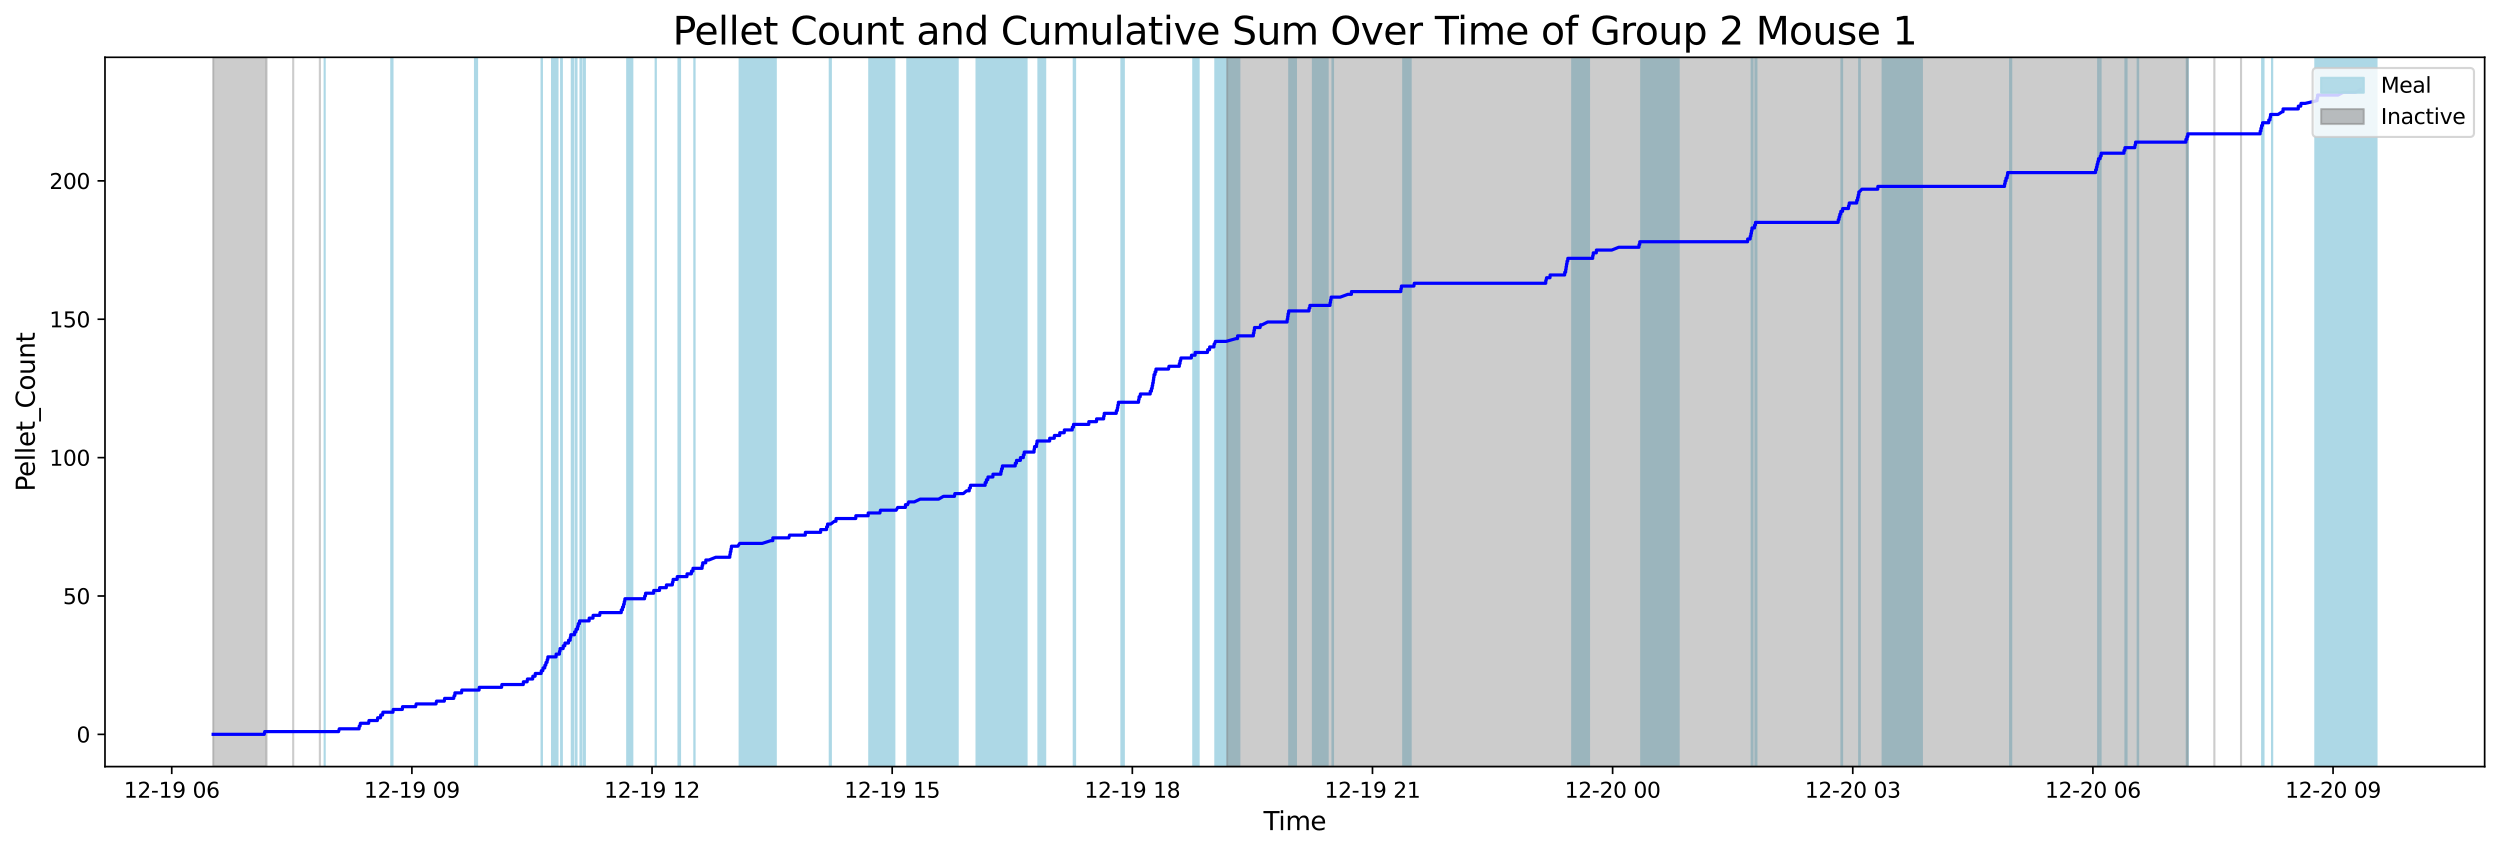 <?xml version="1.0" encoding="utf-8" standalone="no"?>
<!DOCTYPE svg PUBLIC "-//W3C//DTD SVG 1.1//EN"
  "http://www.w3.org/Graphics/SVG/1.1/DTD/svg11.dtd">
<svg xmlns:xlink="http://www.w3.org/1999/xlink" width="1172.435pt" height="399.009pt" viewBox="0 0 1172.435 399.009" xmlns="http://www.w3.org/2000/svg" version="1.1">
 <defs>
  <style type="text/css">*{stroke-linejoin: round; stroke-linecap: butt}</style>
 </defs>
 <g id="figure_1">
  <g id="patch_1">
   <path d="M 0 399.009 
L 1172.435 399.009 
L 1172.435 0 
L 0 0 
z
" style="fill: #ffffff"/>
  </g>
  <g id="axes_1">
   <g id="patch_2">
    <path d="M 49.235 359.517 
L 1165.235 359.517 
L 1165.235 26.877 
L 49.235 26.877 
z
" style="fill: #ffffff"/>
   </g>
   <g id="patch_3">
    <path d="M 152.269 359.517 
L 152.269 26.877 
L 152.269 26.877 
z
" clip-path="url(#p59fbd2942f)" style="fill: #add8e6; stroke: #add8e6; stroke-linejoin: miter"/>
   </g>
   <g id="patch_4">
    <path d="M 183.509 359.517 
L 183.509 26.877 
L 184.055 26.877 
L 184.055 359.517 
z
" clip-path="url(#p59fbd2942f)" style="fill: #add8e6; stroke: #add8e6; stroke-linejoin: miter"/>
   </g>
   <g id="patch_5">
    <path d="M 223.719 359.517 
L 223.719 26.877 
L 222.77 26.877 
L 222.77 359.517 
z
" clip-path="url(#p59fbd2942f)" style="fill: #add8e6; stroke: #add8e6; stroke-linejoin: miter"/>
   </g>
   <g id="patch_6">
    <path d="M 253.983 359.517 
L 253.983 26.877 
L 254.135 26.877 
L 254.135 359.517 
z
" clip-path="url(#p59fbd2942f)" style="fill: #add8e6; stroke: #add8e6; stroke-linejoin: miter"/>
   </g>
   <g id="patch_7">
    <path d="M 260.503 359.517 
L 260.503 26.877 
L 259.059 26.877 
L 259.059 359.517 
z
" clip-path="url(#p59fbd2942f)" style="fill: #add8e6; stroke: #add8e6; stroke-linejoin: miter"/>
   </g>
   <g id="patch_8">
    <path d="M 261.437 359.517 
L 261.437 26.877 
L 258.897 26.877 
L 258.897 359.517 
z
" clip-path="url(#p59fbd2942f)" style="fill: #add8e6; stroke: #add8e6; stroke-linejoin: miter"/>
   </g>
   <g id="patch_9">
    <path d="M 263.158 359.517 
L 263.158 26.877 
L 263.485 26.877 
L 263.485 359.517 
z
" clip-path="url(#p59fbd2942f)" style="fill: #add8e6; stroke: #add8e6; stroke-linejoin: miter"/>
   </g>
   <g id="patch_10">
    <path d="M 268.159 359.517 
L 268.159 26.877 
L 268.774 26.877 
L 268.774 359.517 
z
" clip-path="url(#p59fbd2942f)" style="fill: #add8e6; stroke: #add8e6; stroke-linejoin: miter"/>
   </g>
   <g id="patch_11">
    <path d="M 269.982 359.517 
L 269.982 26.877 
L 270.351 26.877 
L 270.351 359.517 
z
" clip-path="url(#p59fbd2942f)" style="fill: #add8e6; stroke: #add8e6; stroke-linejoin: miter"/>
   </g>
   <g id="patch_12">
    <path d="M 272.712 359.517 
L 272.712 26.877 
L 272.242 26.877 
L 272.242 359.517 
z
" clip-path="url(#p59fbd2942f)" style="fill: #add8e6; stroke: #add8e6; stroke-linejoin: miter"/>
   </g>
   <g id="patch_13">
    <path d="M 273.846 359.517 
L 273.846 26.877 
L 274.284 26.877 
L 274.284 359.517 
z
" clip-path="url(#p59fbd2942f)" style="fill: #add8e6; stroke: #add8e6; stroke-linejoin: miter"/>
   </g>
   <g id="patch_14">
    <path d="M 296.527 359.517 
L 296.527 26.877 
L 294.152 26.877 
L 294.152 359.517 
z
" clip-path="url(#p59fbd2942f)" style="fill: #add8e6; stroke: #add8e6; stroke-linejoin: miter"/>
   </g>
   <g id="patch_15">
    <path d="M 307.495 359.517 
L 307.495 26.877 
L 307.56 26.877 
L 307.56 359.517 
z
" clip-path="url(#p59fbd2942f)" style="fill: #add8e6; stroke: #add8e6; stroke-linejoin: miter"/>
   </g>
   <g id="patch_16">
    <path d="M 318.905 359.517 
L 318.905 26.877 
L 318.203 26.877 
L 318.203 359.517 
z
" clip-path="url(#p59fbd2942f)" style="fill: #add8e6; stroke: #add8e6; stroke-linejoin: miter"/>
   </g>
   <g id="patch_17">
    <path d="M 325.627 359.517 
L 325.627 26.877 
L 325.723 26.877 
L 325.723 359.517 
z
" clip-path="url(#p59fbd2942f)" style="fill: #add8e6; stroke: #add8e6; stroke-linejoin: miter"/>
   </g>
   <g id="patch_18">
    <path d="M 363.81 359.517 
L 363.81 26.877 
L 346.884 26.877 
L 346.884 359.517 
z
" clip-path="url(#p59fbd2942f)" style="fill: #add8e6; stroke: #add8e6; stroke-linejoin: miter"/>
   </g>
   <g id="patch_19">
    <path d="M 389.64 359.517 
L 389.64 26.877 
L 389.144 26.877 
L 389.144 359.517 
z
" clip-path="url(#p59fbd2942f)" style="fill: #add8e6; stroke: #add8e6; stroke-linejoin: miter"/>
   </g>
   <g id="patch_20">
    <path d="M 419.412 359.517 
L 419.412 26.877 
L 407.664 26.877 
L 407.664 359.517 
z
" clip-path="url(#p59fbd2942f)" style="fill: #add8e6; stroke: #add8e6; stroke-linejoin: miter"/>
   </g>
   <g id="patch_21">
    <path d="M 449.121 359.517 
L 449.121 26.877 
L 425.512 26.877 
L 425.512 359.517 
z
" clip-path="url(#p59fbd2942f)" style="fill: #add8e6; stroke: #add8e6; stroke-linejoin: miter"/>
   </g>
   <g id="patch_22">
    <path d="M 470.561 359.517 
L 470.561 26.877 
L 457.977 26.877 
L 457.977 359.517 
z
" clip-path="url(#p59fbd2942f)" style="fill: #add8e6; stroke: #add8e6; stroke-linejoin: miter"/>
   </g>
   <g id="patch_23">
    <path d="M 481.417 359.517 
L 481.417 26.877 
L 458.953 26.877 
L 458.953 359.517 
z
" clip-path="url(#p59fbd2942f)" style="fill: #add8e6; stroke: #add8e6; stroke-linejoin: miter"/>
   </g>
   <g id="patch_24">
    <path d="M 490.155 359.517 
L 490.155 26.877 
L 486.993 26.877 
L 486.993 359.517 
z
" clip-path="url(#p59fbd2942f)" style="fill: #add8e6; stroke: #add8e6; stroke-linejoin: miter"/>
   </g>
   <g id="patch_25">
    <path d="M 503.57 359.517 
L 503.57 26.877 
L 504.177 26.877 
L 504.177 359.517 
z
" clip-path="url(#p59fbd2942f)" style="fill: #add8e6; stroke: #add8e6; stroke-linejoin: miter"/>
   </g>
   <g id="patch_26">
    <path d="M 527.041 359.517 
L 527.041 26.877 
L 525.913 26.877 
L 525.913 359.517 
z
" clip-path="url(#p59fbd2942f)" style="fill: #add8e6; stroke: #add8e6; stroke-linejoin: miter"/>
   </g>
   <g id="patch_27">
    <path d="M 562.118 359.517 
L 562.118 26.877 
L 559.62 26.877 
L 559.62 359.517 
z
" clip-path="url(#p59fbd2942f)" style="fill: #add8e6; stroke: #add8e6; stroke-linejoin: miter"/>
   </g>
   <g id="patch_28">
    <path d="M 581.202 359.517 
L 581.202 26.877 
L 569.962 26.877 
L 569.962 359.517 
z
" clip-path="url(#p59fbd2942f)" style="fill: #add8e6; stroke: #add8e6; stroke-linejoin: miter"/>
   </g>
   <g id="patch_29">
    <path d="M 607.751 359.517 
L 607.751 26.877 
L 604.623 26.877 
L 604.623 359.517 
z
" clip-path="url(#p59fbd2942f)" style="fill: #add8e6; stroke: #add8e6; stroke-linejoin: miter"/>
   </g>
   <g id="patch_30">
    <path d="M 622.621 359.517 
L 622.621 26.877 
L 615.724 26.877 
L 615.724 359.517 
z
" clip-path="url(#p59fbd2942f)" style="fill: #add8e6; stroke: #add8e6; stroke-linejoin: miter"/>
   </g>
   <g id="patch_31">
    <path d="M 624.903 359.517 
L 624.903 26.877 
L 625.141 26.877 
L 625.141 359.517 
z
" clip-path="url(#p59fbd2942f)" style="fill: #add8e6; stroke: #add8e6; stroke-linejoin: miter"/>
   </g>
   <g id="patch_32">
    <path d="M 661.549 359.517 
L 661.549 26.877 
L 658.081 26.877 
L 658.081 359.517 
z
" clip-path="url(#p59fbd2942f)" style="fill: #add8e6; stroke: #add8e6; stroke-linejoin: miter"/>
   </g>
   <g id="patch_33">
    <path d="M 745.2 359.517 
L 745.2 26.877 
L 737.335 26.877 
L 737.335 359.517 
z
" clip-path="url(#p59fbd2942f)" style="fill: #add8e6; stroke: #add8e6; stroke-linejoin: miter"/>
   </g>
   <g id="patch_34">
    <path d="M 787.227 359.517 
L 787.227 26.877 
L 769.697 26.877 
L 769.697 359.517 
z
" clip-path="url(#p59fbd2942f)" style="fill: #add8e6; stroke: #add8e6; stroke-linejoin: miter"/>
   </g>
   <g id="patch_35">
    <path d="M 821.503 359.517 
L 821.503 26.877 
L 821.845 26.877 
L 821.845 359.517 
z
" clip-path="url(#p59fbd2942f)" style="fill: #add8e6; stroke: #add8e6; stroke-linejoin: miter"/>
   </g>
   <g id="patch_36">
    <path d="M 823.295 359.517 
L 823.295 26.877 
L 823.695 26.877 
L 823.695 359.517 
z
" clip-path="url(#p59fbd2942f)" style="fill: #add8e6; stroke: #add8e6; stroke-linejoin: miter"/>
   </g>
   <g id="patch_37">
    <path d="M 863.882 359.517 
L 863.882 26.877 
L 863.605 26.877 
L 863.605 359.517 
z
" clip-path="url(#p59fbd2942f)" style="fill: #add8e6; stroke: #add8e6; stroke-linejoin: miter"/>
   </g>
   <g id="patch_38">
    <path d="M 871.908 359.517 
L 871.908 26.877 
L 872.183 26.877 
L 872.183 359.517 
z
" clip-path="url(#p59fbd2942f)" style="fill: #add8e6; stroke: #add8e6; stroke-linejoin: miter"/>
   </g>
   <g id="patch_39">
    <path d="M 901.308 359.517 
L 901.308 26.877 
L 882.92 26.877 
L 882.92 359.517 
z
" clip-path="url(#p59fbd2942f)" style="fill: #add8e6; stroke: #add8e6; stroke-linejoin: miter"/>
   </g>
   <g id="patch_40">
    <path d="M 942.693 359.517 
L 942.693 26.877 
L 943.195 26.877 
L 943.195 359.517 
z
" clip-path="url(#p59fbd2942f)" style="fill: #add8e6; stroke: #add8e6; stroke-linejoin: miter"/>
   </g>
   <g id="patch_41">
    <path d="M 984.271 359.517 
L 984.271 26.877 
L 983.989 26.877 
L 983.989 359.517 
z
" clip-path="url(#p59fbd2942f)" style="fill: #add8e6; stroke: #add8e6; stroke-linejoin: miter"/>
   </g>
   <g id="patch_42">
    <path d="M 985.099 359.517 
L 985.099 26.877 
L 985.089 26.877 
L 985.089 359.517 
z
" clip-path="url(#p59fbd2942f)" style="fill: #add8e6; stroke: #add8e6; stroke-linejoin: miter"/>
   </g>
   <g id="patch_43">
    <path d="M 996.787 359.517 
L 996.787 26.877 
L 997.273 26.877 
L 997.273 359.517 
z
" clip-path="url(#p59fbd2942f)" style="fill: #add8e6; stroke: #add8e6; stroke-linejoin: miter"/>
   </g>
   <g id="patch_44">
    <path d="M 1002.722 359.517 
L 1002.722 26.877 
L 1002.526 26.877 
L 1002.526 359.517 
z
" clip-path="url(#p59fbd2942f)" style="fill: #add8e6; stroke: #add8e6; stroke-linejoin: miter"/>
   </g>
   <g id="patch_45">
    <path d="M 1025.549 359.517 
L 1025.549 26.877 
L 1026.012 26.877 
L 1026.012 359.517 
z
" clip-path="url(#p59fbd2942f)" style="fill: #add8e6; stroke: #add8e6; stroke-linejoin: miter"/>
   </g>
   <g id="patch_46">
    <path d="M 1060.893 359.517 
L 1060.893 26.877 
L 1061.515 26.877 
L 1061.515 359.517 
z
" clip-path="url(#p59fbd2942f)" style="fill: #add8e6; stroke: #add8e6; stroke-linejoin: miter"/>
   </g>
   <g id="patch_47">
    <path d="M 1065.523 359.517 
L 1065.523 26.877 
L 1065.592 26.877 
L 1065.592 359.517 
z
" clip-path="url(#p59fbd2942f)" style="fill: #add8e6; stroke: #add8e6; stroke-linejoin: miter"/>
   </g>
   <g id="patch_48">
    <path d="M 1098.449 359.517 
L 1098.449 26.877 
L 1085.835 26.877 
L 1085.835 359.517 
z
" clip-path="url(#p59fbd2942f)" style="fill: #add8e6; stroke: #add8e6; stroke-linejoin: miter"/>
   </g>
   <g id="patch_49">
    <path d="M 1114.508 359.517 
L 1114.508 26.877 
L 1087.9 26.877 
L 1087.9 359.517 
z
" clip-path="url(#p59fbd2942f)" style="fill: #add8e6; stroke: #add8e6; stroke-linejoin: miter"/>
   </g>
   <g id="patch_50">
    <path d="M 99.962 359.517 
L 99.962 26.877 
L 124.989 26.877 
L 124.989 359.517 
z
" clip-path="url(#p59fbd2942f)" style="fill: #808080; opacity: 0.4; stroke: #808080; stroke-linejoin: miter"/>
   </g>
   <g id="patch_51">
    <path d="M 137.503 26.877 
L 137.503 26.877 
L 137.503 359.517 
" clip-path="url(#p59fbd2942f)" style="fill: #808080; opacity: 0.4; stroke: #808080; stroke-linejoin: miter"/>
   </g>
   <g id="patch_52">
    <path d="M 150.016 26.877 
L 150.016 26.877 
L 150.016 359.517 
" clip-path="url(#p59fbd2942f)" style="fill: #808080; opacity: 0.4; stroke: #808080; stroke-linejoin: miter"/>
   </g>
   <g id="patch_53">
    <path d="M 575.477 359.517 
L 575.477 26.877 
L 1025.964 26.877 
L 1025.964 359.517 
z
" clip-path="url(#p59fbd2942f)" style="fill: #808080; opacity: 0.4; stroke: #808080; stroke-linejoin: miter"/>
   </g>
   <g id="patch_54">
    <path d="M 1038.478 26.877 
L 1038.478 26.877 
L 1038.478 359.517 
" clip-path="url(#p59fbd2942f)" style="fill: #808080; opacity: 0.4; stroke: #808080; stroke-linejoin: miter"/>
   </g>
   <g id="patch_55">
    <path d="M 1050.991 26.877 
L 1050.991 26.877 
L 1050.991 359.517 
" clip-path="url(#p59fbd2942f)" style="fill: #808080; opacity: 0.4; stroke: #808080; stroke-linejoin: miter"/>
   </g>
   <g id="matplotlib.axis_1">
    <g id="xtick_1">
     <g id="line2d_1">
      <defs>
       <path id="m606ed6facd" d="M 0 0 
L 0 3.5 
" style="stroke: #000000; stroke-width: 0.8"/>
      </defs>
      <g>
       <use xlink:href="#m606ed6facd" x="80.545" y="359.517" style="stroke: #000000; stroke-width: 0.8"/>
      </g>
     </g>
     <g id="text_1">
      <!-- 12-19 06 -->
      <g transform="translate(58.065 374.116) scale(0.1 -0.1)">
       <defs>
        <path id="DejaVuSans-31" d="M 794 531 
L 1825 531 
L 1825 4091 
L 703 3866 
L 703 4441 
L 1819 4666 
L 2450 4666 
L 2450 531 
L 3481 531 
L 3481 0 
L 794 0 
L 794 531 
z
" transform="scale(0.016)"/>
        <path id="DejaVuSans-32" d="M 1228 531 
L 3431 531 
L 3431 0 
L 469 0 
L 469 531 
Q 828 903 1448 1529 
Q 2069 2156 2228 2338 
Q 2531 2678 2651 2914 
Q 2772 3150 2772 3378 
Q 2772 3750 2511 3984 
Q 2250 4219 1831 4219 
Q 1534 4219 1204 4116 
Q 875 4013 500 3803 
L 500 4441 
Q 881 4594 1212 4672 
Q 1544 4750 1819 4750 
Q 2544 4750 2975 4387 
Q 3406 4025 3406 3419 
Q 3406 3131 3298 2873 
Q 3191 2616 2906 2266 
Q 2828 2175 2409 1742 
Q 1991 1309 1228 531 
z
" transform="scale(0.016)"/>
        <path id="DejaVuSans-2d" d="M 313 2009 
L 1997 2009 
L 1997 1497 
L 313 1497 
L 313 2009 
z
" transform="scale(0.016)"/>
        <path id="DejaVuSans-39" d="M 703 97 
L 703 672 
Q 941 559 1184 500 
Q 1428 441 1663 441 
Q 2288 441 2617 861 
Q 2947 1281 2994 2138 
Q 2813 1869 2534 1725 
Q 2256 1581 1919 1581 
Q 1219 1581 811 2004 
Q 403 2428 403 3163 
Q 403 3881 828 4315 
Q 1253 4750 1959 4750 
Q 2769 4750 3195 4129 
Q 3622 3509 3622 2328 
Q 3622 1225 3098 567 
Q 2575 -91 1691 -91 
Q 1453 -91 1209 -44 
Q 966 3 703 97 
z
M 1959 2075 
Q 2384 2075 2632 2365 
Q 2881 2656 2881 3163 
Q 2881 3666 2632 3958 
Q 2384 4250 1959 4250 
Q 1534 4250 1286 3958 
Q 1038 3666 1038 3163 
Q 1038 2656 1286 2365 
Q 1534 2075 1959 2075 
z
" transform="scale(0.016)"/>
        <path id="DejaVuSans-20" transform="scale(0.016)"/>
        <path id="DejaVuSans-30" d="M 2034 4250 
Q 1547 4250 1301 3770 
Q 1056 3291 1056 2328 
Q 1056 1369 1301 889 
Q 1547 409 2034 409 
Q 2525 409 2770 889 
Q 3016 1369 3016 2328 
Q 3016 3291 2770 3770 
Q 2525 4250 2034 4250 
z
M 2034 4750 
Q 2819 4750 3233 4129 
Q 3647 3509 3647 2328 
Q 3647 1150 3233 529 
Q 2819 -91 2034 -91 
Q 1250 -91 836 529 
Q 422 1150 422 2328 
Q 422 3509 836 4129 
Q 1250 4750 2034 4750 
z
" transform="scale(0.016)"/>
        <path id="DejaVuSans-36" d="M 2113 2584 
Q 1688 2584 1439 2293 
Q 1191 2003 1191 1497 
Q 1191 994 1439 701 
Q 1688 409 2113 409 
Q 2538 409 2786 701 
Q 3034 994 3034 1497 
Q 3034 2003 2786 2293 
Q 2538 2584 2113 2584 
z
M 3366 4563 
L 3366 3988 
Q 3128 4100 2886 4159 
Q 2644 4219 2406 4219 
Q 1781 4219 1451 3797 
Q 1122 3375 1075 2522 
Q 1259 2794 1537 2939 
Q 1816 3084 2150 3084 
Q 2853 3084 3261 2657 
Q 3669 2231 3669 1497 
Q 3669 778 3244 343 
Q 2819 -91 2113 -91 
Q 1303 -91 875 529 
Q 447 1150 447 2328 
Q 447 3434 972 4092 
Q 1497 4750 2381 4750 
Q 2619 4750 2861 4703 
Q 3103 4656 3366 4563 
z
" transform="scale(0.016)"/>
       </defs>
       <use xlink:href="#DejaVuSans-31"/>
       <use xlink:href="#DejaVuSans-32" x="63.623"/>
       <use xlink:href="#DejaVuSans-2d" x="127.246"/>
       <use xlink:href="#DejaVuSans-31" x="163.33"/>
       <use xlink:href="#DejaVuSans-39" x="226.953"/>
       <use xlink:href="#DejaVuSans-20" x="290.576"/>
       <use xlink:href="#DejaVuSans-30" x="322.363"/>
       <use xlink:href="#DejaVuSans-36" x="385.986"/>
      </g>
     </g>
    </g>
    <g id="xtick_2">
     <g id="line2d_2">
      <g>
       <use xlink:href="#m606ed6facd" x="193.167" y="359.517" style="stroke: #000000; stroke-width: 0.8"/>
      </g>
     </g>
     <g id="text_2">
      <!-- 12-19 09 -->
      <g transform="translate(170.687 374.116) scale(0.1 -0.1)">
       <use xlink:href="#DejaVuSans-31"/>
       <use xlink:href="#DejaVuSans-32" x="63.623"/>
       <use xlink:href="#DejaVuSans-2d" x="127.246"/>
       <use xlink:href="#DejaVuSans-31" x="163.33"/>
       <use xlink:href="#DejaVuSans-39" x="226.953"/>
       <use xlink:href="#DejaVuSans-20" x="290.576"/>
       <use xlink:href="#DejaVuSans-30" x="322.363"/>
       <use xlink:href="#DejaVuSans-39" x="385.986"/>
      </g>
     </g>
    </g>
    <g id="xtick_3">
     <g id="line2d_3">
      <g>
       <use xlink:href="#m606ed6facd" x="305.789" y="359.517" style="stroke: #000000; stroke-width: 0.8"/>
      </g>
     </g>
     <g id="text_3">
      <!-- 12-19 12 -->
      <g transform="translate(283.309 374.116) scale(0.1 -0.1)">
       <use xlink:href="#DejaVuSans-31"/>
       <use xlink:href="#DejaVuSans-32" x="63.623"/>
       <use xlink:href="#DejaVuSans-2d" x="127.246"/>
       <use xlink:href="#DejaVuSans-31" x="163.33"/>
       <use xlink:href="#DejaVuSans-39" x="226.953"/>
       <use xlink:href="#DejaVuSans-20" x="290.576"/>
       <use xlink:href="#DejaVuSans-31" x="322.363"/>
       <use xlink:href="#DejaVuSans-32" x="385.986"/>
      </g>
     </g>
    </g>
    <g id="xtick_4">
     <g id="line2d_4">
      <g>
       <use xlink:href="#m606ed6facd" x="418.411" y="359.517" style="stroke: #000000; stroke-width: 0.8"/>
      </g>
     </g>
     <g id="text_4">
      <!-- 12-19 15 -->
      <g transform="translate(395.93 374.116) scale(0.1 -0.1)">
       <defs>
        <path id="DejaVuSans-35" d="M 691 4666 
L 3169 4666 
L 3169 4134 
L 1269 4134 
L 1269 2991 
Q 1406 3038 1543 3061 
Q 1681 3084 1819 3084 
Q 2600 3084 3056 2656 
Q 3513 2228 3513 1497 
Q 3513 744 3044 326 
Q 2575 -91 1722 -91 
Q 1428 -91 1123 -41 
Q 819 9 494 109 
L 494 744 
Q 775 591 1075 516 
Q 1375 441 1709 441 
Q 2250 441 2565 725 
Q 2881 1009 2881 1497 
Q 2881 1984 2565 2268 
Q 2250 2553 1709 2553 
Q 1456 2553 1204 2497 
Q 953 2441 691 2322 
L 691 4666 
z
" transform="scale(0.016)"/>
       </defs>
       <use xlink:href="#DejaVuSans-31"/>
       <use xlink:href="#DejaVuSans-32" x="63.623"/>
       <use xlink:href="#DejaVuSans-2d" x="127.246"/>
       <use xlink:href="#DejaVuSans-31" x="163.33"/>
       <use xlink:href="#DejaVuSans-39" x="226.953"/>
       <use xlink:href="#DejaVuSans-20" x="290.576"/>
       <use xlink:href="#DejaVuSans-31" x="322.363"/>
       <use xlink:href="#DejaVuSans-35" x="385.986"/>
      </g>
     </g>
    </g>
    <g id="xtick_5">
     <g id="line2d_5">
      <g>
       <use xlink:href="#m606ed6facd" x="531.033" y="359.517" style="stroke: #000000; stroke-width: 0.8"/>
      </g>
     </g>
     <g id="text_5">
      <!-- 12-19 18 -->
      <g transform="translate(508.552 374.116) scale(0.1 -0.1)">
       <defs>
        <path id="DejaVuSans-38" d="M 2034 2216 
Q 1584 2216 1326 1975 
Q 1069 1734 1069 1313 
Q 1069 891 1326 650 
Q 1584 409 2034 409 
Q 2484 409 2743 651 
Q 3003 894 3003 1313 
Q 3003 1734 2745 1975 
Q 2488 2216 2034 2216 
z
M 1403 2484 
Q 997 2584 770 2862 
Q 544 3141 544 3541 
Q 544 4100 942 4425 
Q 1341 4750 2034 4750 
Q 2731 4750 3128 4425 
Q 3525 4100 3525 3541 
Q 3525 3141 3298 2862 
Q 3072 2584 2669 2484 
Q 3125 2378 3379 2068 
Q 3634 1759 3634 1313 
Q 3634 634 3220 271 
Q 2806 -91 2034 -91 
Q 1263 -91 848 271 
Q 434 634 434 1313 
Q 434 1759 690 2068 
Q 947 2378 1403 2484 
z
M 1172 3481 
Q 1172 3119 1398 2916 
Q 1625 2713 2034 2713 
Q 2441 2713 2670 2916 
Q 2900 3119 2900 3481 
Q 2900 3844 2670 4047 
Q 2441 4250 2034 4250 
Q 1625 4250 1398 4047 
Q 1172 3844 1172 3481 
z
" transform="scale(0.016)"/>
       </defs>
       <use xlink:href="#DejaVuSans-31"/>
       <use xlink:href="#DejaVuSans-32" x="63.623"/>
       <use xlink:href="#DejaVuSans-2d" x="127.246"/>
       <use xlink:href="#DejaVuSans-31" x="163.33"/>
       <use xlink:href="#DejaVuSans-39" x="226.953"/>
       <use xlink:href="#DejaVuSans-20" x="290.576"/>
       <use xlink:href="#DejaVuSans-31" x="322.363"/>
       <use xlink:href="#DejaVuSans-38" x="385.986"/>
      </g>
     </g>
    </g>
    <g id="xtick_6">
     <g id="line2d_6">
      <g>
       <use xlink:href="#m606ed6facd" x="643.655" y="359.517" style="stroke: #000000; stroke-width: 0.8"/>
      </g>
     </g>
     <g id="text_6">
      <!-- 12-19 21 -->
      <g transform="translate(621.174 374.116) scale(0.1 -0.1)">
       <use xlink:href="#DejaVuSans-31"/>
       <use xlink:href="#DejaVuSans-32" x="63.623"/>
       <use xlink:href="#DejaVuSans-2d" x="127.246"/>
       <use xlink:href="#DejaVuSans-31" x="163.33"/>
       <use xlink:href="#DejaVuSans-39" x="226.953"/>
       <use xlink:href="#DejaVuSans-20" x="290.576"/>
       <use xlink:href="#DejaVuSans-32" x="322.363"/>
       <use xlink:href="#DejaVuSans-31" x="385.986"/>
      </g>
     </g>
    </g>
    <g id="xtick_7">
     <g id="line2d_7">
      <g>
       <use xlink:href="#m606ed6facd" x="756.276" y="359.517" style="stroke: #000000; stroke-width: 0.8"/>
      </g>
     </g>
     <g id="text_7">
      <!-- 12-20 00 -->
      <g transform="translate(733.796 374.116) scale(0.1 -0.1)">
       <use xlink:href="#DejaVuSans-31"/>
       <use xlink:href="#DejaVuSans-32" x="63.623"/>
       <use xlink:href="#DejaVuSans-2d" x="127.246"/>
       <use xlink:href="#DejaVuSans-32" x="163.33"/>
       <use xlink:href="#DejaVuSans-30" x="226.953"/>
       <use xlink:href="#DejaVuSans-20" x="290.576"/>
       <use xlink:href="#DejaVuSans-30" x="322.363"/>
       <use xlink:href="#DejaVuSans-30" x="385.986"/>
      </g>
     </g>
    </g>
    <g id="xtick_8">
     <g id="line2d_8">
      <g>
       <use xlink:href="#m606ed6facd" x="868.898" y="359.517" style="stroke: #000000; stroke-width: 0.8"/>
      </g>
     </g>
     <g id="text_8">
      <!-- 12-20 03 -->
      <g transform="translate(846.418 374.116) scale(0.1 -0.1)">
       <defs>
        <path id="DejaVuSans-33" d="M 2597 2516 
Q 3050 2419 3304 2112 
Q 3559 1806 3559 1356 
Q 3559 666 3084 287 
Q 2609 -91 1734 -91 
Q 1441 -91 1130 -33 
Q 819 25 488 141 
L 488 750 
Q 750 597 1062 519 
Q 1375 441 1716 441 
Q 2309 441 2620 675 
Q 2931 909 2931 1356 
Q 2931 1769 2642 2001 
Q 2353 2234 1838 2234 
L 1294 2234 
L 1294 2753 
L 1863 2753 
Q 2328 2753 2575 2939 
Q 2822 3125 2822 3475 
Q 2822 3834 2567 4026 
Q 2313 4219 1838 4219 
Q 1578 4219 1281 4162 
Q 984 4106 628 3988 
L 628 4550 
Q 988 4650 1302 4700 
Q 1616 4750 1894 4750 
Q 2613 4750 3031 4423 
Q 3450 4097 3450 3541 
Q 3450 3153 3228 2886 
Q 3006 2619 2597 2516 
z
" transform="scale(0.016)"/>
       </defs>
       <use xlink:href="#DejaVuSans-31"/>
       <use xlink:href="#DejaVuSans-32" x="63.623"/>
       <use xlink:href="#DejaVuSans-2d" x="127.246"/>
       <use xlink:href="#DejaVuSans-32" x="163.33"/>
       <use xlink:href="#DejaVuSans-30" x="226.953"/>
       <use xlink:href="#DejaVuSans-20" x="290.576"/>
       <use xlink:href="#DejaVuSans-30" x="322.363"/>
       <use xlink:href="#DejaVuSans-33" x="385.986"/>
      </g>
     </g>
    </g>
    <g id="xtick_9">
     <g id="line2d_9">
      <g>
       <use xlink:href="#m606ed6facd" x="981.52" y="359.517" style="stroke: #000000; stroke-width: 0.8"/>
      </g>
     </g>
     <g id="text_9">
      <!-- 12-20 06 -->
      <g transform="translate(959.04 374.116) scale(0.1 -0.1)">
       <use xlink:href="#DejaVuSans-31"/>
       <use xlink:href="#DejaVuSans-32" x="63.623"/>
       <use xlink:href="#DejaVuSans-2d" x="127.246"/>
       <use xlink:href="#DejaVuSans-32" x="163.33"/>
       <use xlink:href="#DejaVuSans-30" x="226.953"/>
       <use xlink:href="#DejaVuSans-20" x="290.576"/>
       <use xlink:href="#DejaVuSans-30" x="322.363"/>
       <use xlink:href="#DejaVuSans-36" x="385.986"/>
      </g>
     </g>
    </g>
    <g id="xtick_10">
     <g id="line2d_10">
      <g>
       <use xlink:href="#m606ed6facd" x="1094.142" y="359.517" style="stroke: #000000; stroke-width: 0.8"/>
      </g>
     </g>
     <g id="text_10">
      <!-- 12-20 09 -->
      <g transform="translate(1071.661 374.116) scale(0.1 -0.1)">
       <use xlink:href="#DejaVuSans-31"/>
       <use xlink:href="#DejaVuSans-32" x="63.623"/>
       <use xlink:href="#DejaVuSans-2d" x="127.246"/>
       <use xlink:href="#DejaVuSans-32" x="163.33"/>
       <use xlink:href="#DejaVuSans-30" x="226.953"/>
       <use xlink:href="#DejaVuSans-20" x="290.576"/>
       <use xlink:href="#DejaVuSans-30" x="322.363"/>
       <use xlink:href="#DejaVuSans-39" x="385.986"/>
      </g>
     </g>
    </g>
    <g id="text_11">
     <!-- Time -->
     <g transform="translate(592.555 389.313) scale(0.12 -0.12)">
      <defs>
       <path id="DejaVuSans-54" d="M -19 4666 
L 3928 4666 
L 3928 4134 
L 2272 4134 
L 2272 0 
L 1638 0 
L 1638 4134 
L -19 4134 
L -19 4666 
z
" transform="scale(0.016)"/>
       <path id="DejaVuSans-69" d="M 603 3500 
L 1178 3500 
L 1178 0 
L 603 0 
L 603 3500 
z
M 603 4863 
L 1178 4863 
L 1178 4134 
L 603 4134 
L 603 4863 
z
" transform="scale(0.016)"/>
       <path id="DejaVuSans-6d" d="M 3328 2828 
Q 3544 3216 3844 3400 
Q 4144 3584 4550 3584 
Q 5097 3584 5394 3201 
Q 5691 2819 5691 2113 
L 5691 0 
L 5113 0 
L 5113 2094 
Q 5113 2597 4934 2840 
Q 4756 3084 4391 3084 
Q 3944 3084 3684 2787 
Q 3425 2491 3425 1978 
L 3425 0 
L 2847 0 
L 2847 2094 
Q 2847 2600 2669 2842 
Q 2491 3084 2119 3084 
Q 1678 3084 1418 2786 
Q 1159 2488 1159 1978 
L 1159 0 
L 581 0 
L 581 3500 
L 1159 3500 
L 1159 2956 
Q 1356 3278 1631 3431 
Q 1906 3584 2284 3584 
Q 2666 3584 2933 3390 
Q 3200 3197 3328 2828 
z
" transform="scale(0.016)"/>
       <path id="DejaVuSans-65" d="M 3597 1894 
L 3597 1613 
L 953 1613 
Q 991 1019 1311 708 
Q 1631 397 2203 397 
Q 2534 397 2845 478 
Q 3156 559 3463 722 
L 3463 178 
Q 3153 47 2828 -22 
Q 2503 -91 2169 -91 
Q 1331 -91 842 396 
Q 353 884 353 1716 
Q 353 2575 817 3079 
Q 1281 3584 2069 3584 
Q 2775 3584 3186 3129 
Q 3597 2675 3597 1894 
z
M 3022 2063 
Q 3016 2534 2758 2815 
Q 2500 3097 2075 3097 
Q 1594 3097 1305 2825 
Q 1016 2553 972 2059 
L 3022 2063 
z
" transform="scale(0.016)"/>
      </defs>
      <use xlink:href="#DejaVuSans-54"/>
      <use xlink:href="#DejaVuSans-69" x="57.959"/>
      <use xlink:href="#DejaVuSans-6d" x="85.742"/>
      <use xlink:href="#DejaVuSans-65" x="183.154"/>
     </g>
    </g>
   </g>
   <g id="matplotlib.axis_2">
    <g id="ytick_1">
     <g id="line2d_11">
      <defs>
       <path id="maeb7e048fd" d="M 0 0 
L -3.5 0 
" style="stroke: #000000; stroke-width: 0.8"/>
      </defs>
      <g>
       <use xlink:href="#maeb7e048fd" x="49.235" y="344.397" style="stroke: #000000; stroke-width: 0.8"/>
      </g>
     </g>
     <g id="text_12">
      <!-- 0 -->
      <g transform="translate(35.873 348.196) scale(0.1 -0.1)">
       <use xlink:href="#DejaVuSans-30"/>
      </g>
     </g>
    </g>
    <g id="ytick_2">
     <g id="line2d_12">
      <g>
       <use xlink:href="#maeb7e048fd" x="49.235" y="279.504" style="stroke: #000000; stroke-width: 0.8"/>
      </g>
     </g>
     <g id="text_13">
      <!-- 50 -->
      <g transform="translate(29.51 283.304) scale(0.1 -0.1)">
       <use xlink:href="#DejaVuSans-35"/>
       <use xlink:href="#DejaVuSans-30" x="63.623"/>
      </g>
     </g>
    </g>
    <g id="ytick_3">
     <g id="line2d_13">
      <g>
       <use xlink:href="#maeb7e048fd" x="49.235" y="214.612" style="stroke: #000000; stroke-width: 0.8"/>
      </g>
     </g>
     <g id="text_14">
      <!-- 100 -->
      <g transform="translate(23.148 218.411) scale(0.1 -0.1)">
       <use xlink:href="#DejaVuSans-31"/>
       <use xlink:href="#DejaVuSans-30" x="63.623"/>
       <use xlink:href="#DejaVuSans-30" x="127.246"/>
      </g>
     </g>
    </g>
    <g id="ytick_4">
     <g id="line2d_14">
      <g>
       <use xlink:href="#maeb7e048fd" x="49.235" y="149.719" style="stroke: #000000; stroke-width: 0.8"/>
      </g>
     </g>
     <g id="text_15">
      <!-- 150 -->
      <g transform="translate(23.148 153.518) scale(0.1 -0.1)">
       <use xlink:href="#DejaVuSans-31"/>
       <use xlink:href="#DejaVuSans-35" x="63.623"/>
       <use xlink:href="#DejaVuSans-30" x="127.246"/>
      </g>
     </g>
    </g>
    <g id="ytick_5">
     <g id="line2d_15">
      <g>
       <use xlink:href="#maeb7e048fd" x="49.235" y="84.826" style="stroke: #000000; stroke-width: 0.8"/>
      </g>
     </g>
     <g id="text_16">
      <!-- 200 -->
      <g transform="translate(23.148 88.626) scale(0.1 -0.1)">
       <use xlink:href="#DejaVuSans-32"/>
       <use xlink:href="#DejaVuSans-30" x="63.623"/>
       <use xlink:href="#DejaVuSans-30" x="127.246"/>
      </g>
     </g>
    </g>
    <g id="text_17">
     <!-- Pellet_Count -->
     <g transform="translate(16.318 230.485) rotate(-90) scale(0.12 -0.12)">
      <defs>
       <path id="DejaVuSans-50" d="M 1259 4147 
L 1259 2394 
L 2053 2394 
Q 2494 2394 2734 2622 
Q 2975 2850 2975 3272 
Q 2975 3691 2734 3919 
Q 2494 4147 2053 4147 
L 1259 4147 
z
M 628 4666 
L 2053 4666 
Q 2838 4666 3239 4311 
Q 3641 3956 3641 3272 
Q 3641 2581 3239 2228 
Q 2838 1875 2053 1875 
L 1259 1875 
L 1259 0 
L 628 0 
L 628 4666 
z
" transform="scale(0.016)"/>
       <path id="DejaVuSans-6c" d="M 603 4863 
L 1178 4863 
L 1178 0 
L 603 0 
L 603 4863 
z
" transform="scale(0.016)"/>
       <path id="DejaVuSans-74" d="M 1172 4494 
L 1172 3500 
L 2356 3500 
L 2356 3053 
L 1172 3053 
L 1172 1153 
Q 1172 725 1289 603 
Q 1406 481 1766 481 
L 2356 481 
L 2356 0 
L 1766 0 
Q 1100 0 847 248 
Q 594 497 594 1153 
L 594 3053 
L 172 3053 
L 172 3500 
L 594 3500 
L 594 4494 
L 1172 4494 
z
" transform="scale(0.016)"/>
       <path id="DejaVuSans-5f" d="M 3263 -1063 
L 3263 -1509 
L -63 -1509 
L -63 -1063 
L 3263 -1063 
z
" transform="scale(0.016)"/>
       <path id="DejaVuSans-43" d="M 4122 4306 
L 4122 3641 
Q 3803 3938 3442 4084 
Q 3081 4231 2675 4231 
Q 1875 4231 1450 3742 
Q 1025 3253 1025 2328 
Q 1025 1406 1450 917 
Q 1875 428 2675 428 
Q 3081 428 3442 575 
Q 3803 722 4122 1019 
L 4122 359 
Q 3791 134 3420 21 
Q 3050 -91 2638 -91 
Q 1578 -91 968 557 
Q 359 1206 359 2328 
Q 359 3453 968 4101 
Q 1578 4750 2638 4750 
Q 3056 4750 3426 4639 
Q 3797 4528 4122 4306 
z
" transform="scale(0.016)"/>
       <path id="DejaVuSans-6f" d="M 1959 3097 
Q 1497 3097 1228 2736 
Q 959 2375 959 1747 
Q 959 1119 1226 758 
Q 1494 397 1959 397 
Q 2419 397 2687 759 
Q 2956 1122 2956 1747 
Q 2956 2369 2687 2733 
Q 2419 3097 1959 3097 
z
M 1959 3584 
Q 2709 3584 3137 3096 
Q 3566 2609 3566 1747 
Q 3566 888 3137 398 
Q 2709 -91 1959 -91 
Q 1206 -91 779 398 
Q 353 888 353 1747 
Q 353 2609 779 3096 
Q 1206 3584 1959 3584 
z
" transform="scale(0.016)"/>
       <path id="DejaVuSans-75" d="M 544 1381 
L 544 3500 
L 1119 3500 
L 1119 1403 
Q 1119 906 1312 657 
Q 1506 409 1894 409 
Q 2359 409 2629 706 
Q 2900 1003 2900 1516 
L 2900 3500 
L 3475 3500 
L 3475 0 
L 2900 0 
L 2900 538 
Q 2691 219 2414 64 
Q 2138 -91 1772 -91 
Q 1169 -91 856 284 
Q 544 659 544 1381 
z
M 1991 3584 
L 1991 3584 
z
" transform="scale(0.016)"/>
       <path id="DejaVuSans-6e" d="M 3513 2113 
L 3513 0 
L 2938 0 
L 2938 2094 
Q 2938 2591 2744 2837 
Q 2550 3084 2163 3084 
Q 1697 3084 1428 2787 
Q 1159 2491 1159 1978 
L 1159 0 
L 581 0 
L 581 3500 
L 1159 3500 
L 1159 2956 
Q 1366 3272 1645 3428 
Q 1925 3584 2291 3584 
Q 2894 3584 3203 3211 
Q 3513 2838 3513 2113 
z
" transform="scale(0.016)"/>
      </defs>
      <use xlink:href="#DejaVuSans-50"/>
      <use xlink:href="#DejaVuSans-65" x="56.678"/>
      <use xlink:href="#DejaVuSans-6c" x="118.201"/>
      <use xlink:href="#DejaVuSans-6c" x="145.984"/>
      <use xlink:href="#DejaVuSans-65" x="173.768"/>
      <use xlink:href="#DejaVuSans-74" x="235.291"/>
      <use xlink:href="#DejaVuSans-5f" x="274.5"/>
      <use xlink:href="#DejaVuSans-43" x="324.5"/>
      <use xlink:href="#DejaVuSans-6f" x="394.324"/>
      <use xlink:href="#DejaVuSans-75" x="455.506"/>
      <use xlink:href="#DejaVuSans-6e" x="518.885"/>
      <use xlink:href="#DejaVuSans-74" x="582.264"/>
     </g>
    </g>
   </g>
   <g id="line2d_16">
    <path d="M 99.962 344.397 
L 123.905 344.397 
L 124.145 343.099 
L 158.797 343.099 
L 158.797 343.099 
L 159.099 341.801 
L 168.38 341.801 
L 168.484 340.504 
L 168.849 340.504 
L 168.995 339.206 
L 172.874 339.206 
L 173.041 337.908 
L 176.973 337.908 
L 176.973 337.908 
L 177.108 336.61 
L 178.443 336.61 
L 178.537 335.312 
L 179.423 335.312 
L 179.569 334.014 
L 184.283 334.014 
L 184.408 332.717 
L 188.683 332.717 
L 188.777 331.419 
L 194.909 331.419 
L 195.18 330.121 
L 204.482 330.121 
L 204.711 328.823 
L 208.361 328.823 
L 208.507 327.525 
L 212.782 327.525 
L 212.97 326.227 
L 213.335 326.227 
L 213.345 324.929 
L 216.453 324.929 
L 216.557 323.632 
L 224.66 323.632 
L 224.764 322.334 
L 235.234 322.334 
L 235.369 321.036 
L 245.411 321.036 
L 245.463 319.738 
L 247.215 319.738 
L 247.351 318.44 
L 249.812 318.44 
L 249.885 317.142 
L 250.949 317.142 
L 251.032 315.844 
L 253.775 315.844 
L 253.868 314.547 
L 254.567 314.547 
L 254.671 313.249 
L 255.474 313.249 
L 255.537 311.951 
L 255.954 311.951 
L 256.069 310.653 
L 256.548 310.653 
L 256.632 309.355 
L 256.903 309.355 
L 256.945 308.057 
L 260.772 308.057 
L 260.824 306.759 
L 262.357 306.759 
L 262.378 305.462 
L 262.617 305.462 
L 262.659 304.164 
L 264.109 304.164 
L 264.15 302.866 
L 264.88 302.866 
L 264.943 301.568 
L 266.601 301.568 
L 266.632 300.27 
L 267.404 300.27 
L 267.435 298.972 
L 267.644 298.972 
L 267.685 297.674 
L 269.416 297.674 
L 269.437 296.377 
L 270.094 296.377 
L 270.146 295.079 
L 270.835 295.079 
L 270.866 293.781 
L 271.168 293.781 
L 271.2 292.483 
L 271.742 292.483 
L 271.794 291.185 
L 276.278 291.185 
L 276.32 289.887 
L 278.103 289.887 
L 278.145 288.589 
L 281.252 288.589 
L 281.388 287.292 
L 291.346 287.292 
L 291.378 285.994 
L 291.92 285.994 
L 291.951 284.696 
L 292.4 284.696 
L 292.441 283.398 
L 292.744 283.398 
L 292.775 282.1 
L 292.973 282.1 
L 293.077 280.802 
L 302.264 280.802 
L 302.358 279.504 
L 302.702 279.504 
L 302.755 278.207 
L 306.529 278.207 
L 306.571 276.909 
L 309.293 276.909 
L 309.345 275.611 
L 312.473 275.611 
L 312.546 274.313 
L 315.31 274.313 
L 315.383 273.015 
L 315.612 273.015 
L 315.675 271.717 
L 317.573 271.717 
L 317.614 270.42 
L 322.151 270.42 
L 322.203 269.122 
L 324.215 269.122 
L 324.288 267.824 
L 324.977 267.824 
L 324.997 266.526 
L 329.262 266.526 
L 329.294 265.228 
L 329.523 265.228 
L 329.565 263.93 
L 330.983 263.93 
L 331.014 262.632 
L 332.433 262.632 
L 335.686 261.335 
L 342.245 261.335 
L 342.287 260.037 
L 342.464 260.037 
L 342.506 258.739 
L 342.756 258.739 
L 342.798 257.441 
L 342.975 257.441 
L 343.048 256.143 
L 346.041 256.143 
L 346.896 254.845 
L 357.449 254.845 
L 361.516 253.547 
L 362.413 253.547 
L 362.434 252.25 
L 369.952 252.25 
L 370.276 250.952 
L 377.659 250.952 
L 377.69 249.654 
L 384.843 249.654 
L 384.885 248.356 
L 387.628 248.356 
L 387.659 247.058 
L 388.097 247.058 
L 388.118 245.76 
L 389.609 245.76 
L 391.288 244.462 
L 392.049 244.462 
L 392.091 243.165 
L 401.33 243.165 
L 401.33 243.165 
L 401.372 241.867 
L 407.149 241.867 
L 407.17 240.569 
L 412.655 240.569 
L 412.905 239.271 
L 420.278 239.271 
L 420.997 237.973 
L 424.616 237.973 
L 424.636 236.675 
L 425.669 236.675 
L 426.148 235.377 
L 428.787 235.377 
L 431.529 234.08 
L 440.184 234.08 
L 442.437 232.782 
L 447.62 232.782 
L 447.797 231.484 
L 451.76 231.484 
L 453.292 230.186 
L 454.544 230.186 
L 454.585 228.888 
L 455.044 228.888 
L 455.117 227.59 
L 462.01 227.59 
L 462.031 226.292 
L 462.542 226.292 
L 462.615 224.995 
L 463.23 224.995 
L 463.335 223.697 
L 465.639 223.697 
L 465.67 222.399 
L 469.372 222.399 
L 469.404 221.101 
L 469.664 221.101 
L 469.727 219.803 
L 470.071 219.803 
L 470.102 218.505 
L 476.119 218.505 
L 476.15 217.207 
L 476.693 217.207 
L 476.714 215.91 
L 478.538 215.91 
L 478.549 214.612 
L 479.915 214.612 
L 479.925 213.314 
L 480.301 213.314 
L 480.332 212.016 
L 484.931 212.016 
L 484.973 210.718 
L 485.119 210.718 
L 485.119 210.718 
L 485.181 209.42 
L 486.099 209.42 
L 486.12 208.123 
L 486.307 208.123 
L 486.307 208.123 
L 486.349 206.825 
L 492.262 206.825 
L 492.283 205.527 
L 494.42 205.527 
L 494.483 204.229 
L 496.965 204.229 
L 496.996 202.931 
L 499.102 202.931 
L 499.155 201.633 
L 502.846 201.633 
L 502.846 201.633 
L 502.888 200.335 
L 503.44 200.335 
L 503.451 199.038 
L 510.615 199.038 
L 510.625 197.74 
L 514.233 197.74 
L 514.265 196.442 
L 517.57 196.442 
L 517.612 195.144 
L 517.821 195.144 
L 517.873 193.846 
L 523.493 193.846 
L 523.556 192.548 
L 523.963 192.548 
L 524.036 191.25 
L 524.223 191.25 
L 524.244 189.953 
L 524.494 189.953 
L 524.505 188.655 
L 533.942 188.655 
L 533.994 187.357 
L 534.192 187.357 
L 534.203 186.059 
L 534.735 186.059 
L 534.808 184.761 
L 539.417 184.761 
L 539.438 183.463 
L 539.97 183.463 
L 540.011 182.165 
L 540.335 182.165 
L 540.355 180.868 
L 540.574 180.868 
L 540.595 179.57 
L 540.835 179.57 
L 540.866 178.272 
L 541.012 178.272 
L 541.044 176.974 
L 541.19 176.974 
L 541.21 175.676 
L 541.669 175.676 
L 541.69 174.378 
L 542.097 174.378 
L 542.118 173.08 
L 548.009 173.08 
L 548.208 171.783 
L 553.067 171.783 
L 553.077 170.485 
L 553.401 170.485 
L 553.411 169.187 
L 553.672 169.187 
L 553.839 167.889 
L 558.719 167.889 
L 558.771 166.591 
L 560.481 166.591 
L 560.502 165.293 
L 566.269 165.293 
L 566.373 163.995 
L 567.259 163.995 
L 567.301 162.698 
L 569.314 162.698 
L 569.355 161.4 
L 569.585 161.4 
L 569.992 160.102 
L 575.018 160.102 
L 579.627 158.804 
L 580.347 158.804 
L 580.399 157.506 
L 587.792 157.506 
L 587.823 156.208 
L 588.063 156.208 
L 588.084 154.91 
L 588.303 154.91 
L 588.324 153.613 
L 590.941 153.613 
L 591.171 152.315 
L 591.922 152.315 
L 594.497 151.017 
L 603.622 151.017 
L 603.663 149.719 
L 603.882 149.719 
L 603.903 148.421 
L 604.06 148.421 
L 604.07 147.123 
L 604.31 147.123 
L 604.362 145.826 
L 613.872 145.826 
L 613.925 144.528 
L 614.258 144.528 
L 614.31 143.23 
L 623.737 143.23 
L 623.758 141.932 
L 623.967 141.932 
L 623.967 141.932 
L 624.008 140.634 
L 624.196 140.634 
L 624.279 139.336 
L 628.565 139.336 
L 632.111 138.038 
L 633.779 138.038 
L 633.79 136.741 
L 656.971 136.741 
L 656.982 135.443 
L 657.18 135.443 
L 657.242 134.145 
L 663.092 134.145 
L 663.249 132.847 
L 724.899 132.847 
L 724.93 131.549 
L 725.097 131.549 
L 725.097 131.549 
L 725.295 130.251 
L 726.901 130.251 
L 726.901 130.251 
L 726.963 128.953 
L 733.783 128.953 
L 733.783 128.953 
L 733.835 127.656 
L 734.242 127.656 
L 734.263 126.358 
L 734.43 126.358 
L 734.472 125.06 
L 734.628 125.06 
L 734.68 123.762 
L 734.868 123.762 
L 734.91 122.464 
L 735.222 122.464 
L 735.264 121.166 
L 746.923 121.166 
L 746.954 119.868 
L 747.152 119.868 
L 747.204 118.571 
L 748.633 118.571 
L 748.664 117.273 
L 755.87 117.273 
L 759.102 115.975 
L 768.623 115.975 
L 768.675 114.677 
L 768.988 114.677 
L 769.009 113.379 
L 819.574 113.379 
L 819.616 112.081 
L 820.773 112.081 
L 820.815 110.783 
L 821.086 110.783 
L 821.128 109.486 
L 821.368 109.486 
L 821.389 108.188 
L 821.628 108.188 
L 821.649 106.89 
L 822.828 106.89 
L 822.838 105.592 
L 823.234 105.592 
L 823.276 104.294 
L 862.047 104.294 
L 862.11 102.996 
L 862.454 102.996 
L 862.506 101.698 
L 862.798 101.698 
L 862.86 100.401 
L 863.278 100.401 
L 863.298 99.103 
L 864.122 99.103 
L 864.164 97.805 
L 866.875 97.805 
L 866.875 97.805 
L 866.917 96.507 
L 867.178 96.507 
L 867.251 95.209 
L 870.744 95.209 
L 870.754 93.911 
L 871.161 93.911 
L 871.182 92.613 
L 871.453 92.613 
L 871.453 92.613 
L 871.495 91.316 
L 871.724 91.316 
L 871.745 90.018 
L 871.985 90.018 
L 873.184 88.72 
L 880.619 88.72 
L 880.661 87.422 
L 940.069 87.422 
L 940.121 86.124 
L 940.351 86.124 
L 940.371 84.826 
L 940.768 84.826 
L 940.778 83.529 
L 941.268 83.529 
L 941.341 82.231 
L 941.508 82.231 
L 941.55 80.933 
L 982.751 80.933 
L 982.782 79.635 
L 983.168 79.635 
L 983.189 78.337 
L 983.449 78.337 
L 983.491 77.039 
L 983.773 77.039 
L 983.835 75.741 
L 984.106 75.741 
L 984.138 74.444 
L 984.888 74.444 
L 984.993 73.146 
L 985.389 73.146 
L 985.399 71.848 
L 996.078 71.848 
L 996.098 70.55 
L 996.505 70.55 
L 996.547 69.252 
L 1001.166 69.252 
L 1001.271 67.954 
L 1001.479 67.954 
L 1001.531 66.656 
L 1025.119 66.656 
L 1025.13 65.359 
L 1025.589 65.359 
L 1025.63 64.061 
L 1026.027 64.061 
L 1026.037 62.763 
L 1059.938 62.763 
L 1059.98 61.465 
L 1060.303 61.465 
L 1060.314 60.167 
L 1060.595 60.167 
L 1060.637 58.869 
L 1061.033 58.869 
L 1061.096 57.571 
L 1063.963 57.571 
L 1063.995 56.274 
L 1064.558 56.274 
L 1064.61 54.976 
L 1064.808 54.976 
L 1064.829 53.678 
L 1068.354 53.678 
L 1070.325 52.38 
L 1070.689 52.38 
L 1070.7 51.082 
L 1077.843 51.082 
L 1077.853 49.784 
L 1078.99 49.784 
L 1079.115 48.486 
L 1081.086 48.486 
L 1081.086 48.486 
L 1086.665 47.189 
L 1086.676 45.891 
L 1086.884 45.891 
L 1086.905 44.593 
L 1096.447 44.593 
L 1098.918 43.295 
L 1104.539 43.295 
L 1107.041 41.997 
L 1107.041 41.997 
" clip-path="url(#p59fbd2942f)" style="fill: none; stroke: #0000ff; stroke-width: 1.5; stroke-linecap: square"/>
   </g>
   <g id="patch_56">
    <path d="M 49.235 359.517 
L 49.235 26.877 
" style="fill: none; stroke: #000000; stroke-width: 0.8; stroke-linejoin: miter; stroke-linecap: square"/>
   </g>
   <g id="patch_57">
    <path d="M 1165.235 359.517 
L 1165.235 26.877 
" style="fill: none; stroke: #000000; stroke-width: 0.8; stroke-linejoin: miter; stroke-linecap: square"/>
   </g>
   <g id="patch_58">
    <path d="M 49.235 359.517 
L 1165.235 359.517 
" style="fill: none; stroke: #000000; stroke-width: 0.8; stroke-linejoin: miter; stroke-linecap: square"/>
   </g>
   <g id="patch_59">
    <path d="M 49.235 26.877 
L 1165.235 26.877 
" style="fill: none; stroke: #000000; stroke-width: 0.8; stroke-linejoin: miter; stroke-linecap: square"/>
   </g>
   <g id="text_18">
    <!-- Pellet Count and Cumulative Sum Over Time of Group 2 Mouse 1 -->
    <g transform="translate(315.461 20.877) scale(0.18 -0.18)">
     <defs>
      <path id="DejaVuSans-61" d="M 2194 1759 
Q 1497 1759 1228 1600 
Q 959 1441 959 1056 
Q 959 750 1161 570 
Q 1363 391 1709 391 
Q 2188 391 2477 730 
Q 2766 1069 2766 1631 
L 2766 1759 
L 2194 1759 
z
M 3341 1997 
L 3341 0 
L 2766 0 
L 2766 531 
Q 2569 213 2275 61 
Q 1981 -91 1556 -91 
Q 1019 -91 701 211 
Q 384 513 384 1019 
Q 384 1609 779 1909 
Q 1175 2209 1959 2209 
L 2766 2209 
L 2766 2266 
Q 2766 2663 2505 2880 
Q 2244 3097 1772 3097 
Q 1472 3097 1187 3025 
Q 903 2953 641 2809 
L 641 3341 
Q 956 3463 1253 3523 
Q 1550 3584 1831 3584 
Q 2591 3584 2966 3190 
Q 3341 2797 3341 1997 
z
" transform="scale(0.016)"/>
      <path id="DejaVuSans-64" d="M 2906 2969 
L 2906 4863 
L 3481 4863 
L 3481 0 
L 2906 0 
L 2906 525 
Q 2725 213 2448 61 
Q 2172 -91 1784 -91 
Q 1150 -91 751 415 
Q 353 922 353 1747 
Q 353 2572 751 3078 
Q 1150 3584 1784 3584 
Q 2172 3584 2448 3432 
Q 2725 3281 2906 2969 
z
M 947 1747 
Q 947 1113 1208 752 
Q 1469 391 1925 391 
Q 2381 391 2643 752 
Q 2906 1113 2906 1747 
Q 2906 2381 2643 2742 
Q 2381 3103 1925 3103 
Q 1469 3103 1208 2742 
Q 947 2381 947 1747 
z
" transform="scale(0.016)"/>
      <path id="DejaVuSans-76" d="M 191 3500 
L 800 3500 
L 1894 563 
L 2988 3500 
L 3597 3500 
L 2284 0 
L 1503 0 
L 191 3500 
z
" transform="scale(0.016)"/>
      <path id="DejaVuSans-53" d="M 3425 4513 
L 3425 3897 
Q 3066 4069 2747 4153 
Q 2428 4238 2131 4238 
Q 1616 4238 1336 4038 
Q 1056 3838 1056 3469 
Q 1056 3159 1242 3001 
Q 1428 2844 1947 2747 
L 2328 2669 
Q 3034 2534 3370 2195 
Q 3706 1856 3706 1288 
Q 3706 609 3251 259 
Q 2797 -91 1919 -91 
Q 1588 -91 1214 -16 
Q 841 59 441 206 
L 441 856 
Q 825 641 1194 531 
Q 1563 422 1919 422 
Q 2459 422 2753 634 
Q 3047 847 3047 1241 
Q 3047 1584 2836 1778 
Q 2625 1972 2144 2069 
L 1759 2144 
Q 1053 2284 737 2584 
Q 422 2884 422 3419 
Q 422 4038 858 4394 
Q 1294 4750 2059 4750 
Q 2388 4750 2728 4690 
Q 3069 4631 3425 4513 
z
" transform="scale(0.016)"/>
      <path id="DejaVuSans-4f" d="M 2522 4238 
Q 1834 4238 1429 3725 
Q 1025 3213 1025 2328 
Q 1025 1447 1429 934 
Q 1834 422 2522 422 
Q 3209 422 3611 934 
Q 4013 1447 4013 2328 
Q 4013 3213 3611 3725 
Q 3209 4238 2522 4238 
z
M 2522 4750 
Q 3503 4750 4090 4092 
Q 4678 3434 4678 2328 
Q 4678 1225 4090 567 
Q 3503 -91 2522 -91 
Q 1538 -91 948 565 
Q 359 1222 359 2328 
Q 359 3434 948 4092 
Q 1538 4750 2522 4750 
z
" transform="scale(0.016)"/>
      <path id="DejaVuSans-72" d="M 2631 2963 
Q 2534 3019 2420 3045 
Q 2306 3072 2169 3072 
Q 1681 3072 1420 2755 
Q 1159 2438 1159 1844 
L 1159 0 
L 581 0 
L 581 3500 
L 1159 3500 
L 1159 2956 
Q 1341 3275 1631 3429 
Q 1922 3584 2338 3584 
Q 2397 3584 2469 3576 
Q 2541 3569 2628 3553 
L 2631 2963 
z
" transform="scale(0.016)"/>
      <path id="DejaVuSans-66" d="M 2375 4863 
L 2375 4384 
L 1825 4384 
Q 1516 4384 1395 4259 
Q 1275 4134 1275 3809 
L 1275 3500 
L 2222 3500 
L 2222 3053 
L 1275 3053 
L 1275 0 
L 697 0 
L 697 3053 
L 147 3053 
L 147 3500 
L 697 3500 
L 697 3744 
Q 697 4328 969 4595 
Q 1241 4863 1831 4863 
L 2375 4863 
z
" transform="scale(0.016)"/>
      <path id="DejaVuSans-47" d="M 3809 666 
L 3809 1919 
L 2778 1919 
L 2778 2438 
L 4434 2438 
L 4434 434 
Q 4069 175 3628 42 
Q 3188 -91 2688 -91 
Q 1594 -91 976 548 
Q 359 1188 359 2328 
Q 359 3472 976 4111 
Q 1594 4750 2688 4750 
Q 3144 4750 3555 4637 
Q 3966 4525 4313 4306 
L 4313 3634 
Q 3963 3931 3569 4081 
Q 3175 4231 2741 4231 
Q 1884 4231 1454 3753 
Q 1025 3275 1025 2328 
Q 1025 1384 1454 906 
Q 1884 428 2741 428 
Q 3075 428 3337 486 
Q 3600 544 3809 666 
z
" transform="scale(0.016)"/>
      <path id="DejaVuSans-70" d="M 1159 525 
L 1159 -1331 
L 581 -1331 
L 581 3500 
L 1159 3500 
L 1159 2969 
Q 1341 3281 1617 3432 
Q 1894 3584 2278 3584 
Q 2916 3584 3314 3078 
Q 3713 2572 3713 1747 
Q 3713 922 3314 415 
Q 2916 -91 2278 -91 
Q 1894 -91 1617 61 
Q 1341 213 1159 525 
z
M 3116 1747 
Q 3116 2381 2855 2742 
Q 2594 3103 2138 3103 
Q 1681 3103 1420 2742 
Q 1159 2381 1159 1747 
Q 1159 1113 1420 752 
Q 1681 391 2138 391 
Q 2594 391 2855 752 
Q 3116 1113 3116 1747 
z
" transform="scale(0.016)"/>
      <path id="DejaVuSans-4d" d="M 628 4666 
L 1569 4666 
L 2759 1491 
L 3956 4666 
L 4897 4666 
L 4897 0 
L 4281 0 
L 4281 4097 
L 3078 897 
L 2444 897 
L 1241 4097 
L 1241 0 
L 628 0 
L 628 4666 
z
" transform="scale(0.016)"/>
      <path id="DejaVuSans-73" d="M 2834 3397 
L 2834 2853 
Q 2591 2978 2328 3040 
Q 2066 3103 1784 3103 
Q 1356 3103 1142 2972 
Q 928 2841 928 2578 
Q 928 2378 1081 2264 
Q 1234 2150 1697 2047 
L 1894 2003 
Q 2506 1872 2764 1633 
Q 3022 1394 3022 966 
Q 3022 478 2636 193 
Q 2250 -91 1575 -91 
Q 1294 -91 989 -36 
Q 684 19 347 128 
L 347 722 
Q 666 556 975 473 
Q 1284 391 1588 391 
Q 1994 391 2212 530 
Q 2431 669 2431 922 
Q 2431 1156 2273 1281 
Q 2116 1406 1581 1522 
L 1381 1569 
Q 847 1681 609 1914 
Q 372 2147 372 2553 
Q 372 3047 722 3315 
Q 1072 3584 1716 3584 
Q 2034 3584 2315 3537 
Q 2597 3491 2834 3397 
z
" transform="scale(0.016)"/>
     </defs>
     <use xlink:href="#DejaVuSans-50"/>
     <use xlink:href="#DejaVuSans-65" x="56.678"/>
     <use xlink:href="#DejaVuSans-6c" x="118.201"/>
     <use xlink:href="#DejaVuSans-6c" x="145.984"/>
     <use xlink:href="#DejaVuSans-65" x="173.768"/>
     <use xlink:href="#DejaVuSans-74" x="235.291"/>
     <use xlink:href="#DejaVuSans-20" x="274.5"/>
     <use xlink:href="#DejaVuSans-43" x="306.287"/>
     <use xlink:href="#DejaVuSans-6f" x="376.111"/>
     <use xlink:href="#DejaVuSans-75" x="437.293"/>
     <use xlink:href="#DejaVuSans-6e" x="500.672"/>
     <use xlink:href="#DejaVuSans-74" x="564.051"/>
     <use xlink:href="#DejaVuSans-20" x="603.26"/>
     <use xlink:href="#DejaVuSans-61" x="635.047"/>
     <use xlink:href="#DejaVuSans-6e" x="696.326"/>
     <use xlink:href="#DejaVuSans-64" x="759.705"/>
     <use xlink:href="#DejaVuSans-20" x="823.182"/>
     <use xlink:href="#DejaVuSans-43" x="854.969"/>
     <use xlink:href="#DejaVuSans-75" x="924.793"/>
     <use xlink:href="#DejaVuSans-6d" x="988.172"/>
     <use xlink:href="#DejaVuSans-75" x="1085.584"/>
     <use xlink:href="#DejaVuSans-6c" x="1148.963"/>
     <use xlink:href="#DejaVuSans-61" x="1176.746"/>
     <use xlink:href="#DejaVuSans-74" x="1238.025"/>
     <use xlink:href="#DejaVuSans-69" x="1277.234"/>
     <use xlink:href="#DejaVuSans-76" x="1305.018"/>
     <use xlink:href="#DejaVuSans-65" x="1364.197"/>
     <use xlink:href="#DejaVuSans-20" x="1425.721"/>
     <use xlink:href="#DejaVuSans-53" x="1457.508"/>
     <use xlink:href="#DejaVuSans-75" x="1520.984"/>
     <use xlink:href="#DejaVuSans-6d" x="1584.363"/>
     <use xlink:href="#DejaVuSans-20" x="1681.775"/>
     <use xlink:href="#DejaVuSans-4f" x="1713.562"/>
     <use xlink:href="#DejaVuSans-76" x="1792.273"/>
     <use xlink:href="#DejaVuSans-65" x="1851.453"/>
     <use xlink:href="#DejaVuSans-72" x="1912.977"/>
     <use xlink:href="#DejaVuSans-20" x="1954.09"/>
     <use xlink:href="#DejaVuSans-54" x="1985.877"/>
     <use xlink:href="#DejaVuSans-69" x="2043.836"/>
     <use xlink:href="#DejaVuSans-6d" x="2071.619"/>
     <use xlink:href="#DejaVuSans-65" x="2169.031"/>
     <use xlink:href="#DejaVuSans-20" x="2230.555"/>
     <use xlink:href="#DejaVuSans-6f" x="2262.342"/>
     <use xlink:href="#DejaVuSans-66" x="2323.523"/>
     <use xlink:href="#DejaVuSans-20" x="2358.729"/>
     <use xlink:href="#DejaVuSans-47" x="2390.516"/>
     <use xlink:href="#DejaVuSans-72" x="2468.006"/>
     <use xlink:href="#DejaVuSans-6f" x="2506.869"/>
     <use xlink:href="#DejaVuSans-75" x="2568.051"/>
     <use xlink:href="#DejaVuSans-70" x="2631.43"/>
     <use xlink:href="#DejaVuSans-20" x="2694.906"/>
     <use xlink:href="#DejaVuSans-32" x="2726.693"/>
     <use xlink:href="#DejaVuSans-20" x="2790.316"/>
     <use xlink:href="#DejaVuSans-4d" x="2822.104"/>
     <use xlink:href="#DejaVuSans-6f" x="2908.383"/>
     <use xlink:href="#DejaVuSans-75" x="2969.564"/>
     <use xlink:href="#DejaVuSans-73" x="3032.943"/>
     <use xlink:href="#DejaVuSans-65" x="3085.043"/>
     <use xlink:href="#DejaVuSans-20" x="3146.566"/>
     <use xlink:href="#DejaVuSans-31" x="3178.354"/>
    </g>
   </g>
   <g id="legend_1">
    <g id="patch_60">
     <path d="M 1086.551 64.233 
L 1158.235 64.233 
Q 1160.235 64.233 1160.235 62.233 
L 1160.235 33.877 
Q 1160.235 31.877 1158.235 31.877 
L 1086.551 31.877 
Q 1084.551 31.877 1084.551 33.877 
L 1084.551 62.233 
Q 1084.551 64.233 1086.551 64.233 
z
" style="fill: #ffffff; opacity: 0.8; stroke: #cccccc; stroke-linejoin: miter"/>
    </g>
    <g id="patch_61">
     <path d="M 1088.551 43.476 
L 1108.551 43.476 
L 1108.551 36.476 
L 1088.551 36.476 
z
" style="fill: #add8e6; opacity: 0.9; stroke: #add8e6; stroke-linejoin: miter"/>
    </g>
    <g id="text_19">
     <!-- Meal -->
     <g transform="translate(1116.551 43.476) scale(0.1 -0.1)">
      <use xlink:href="#DejaVuSans-4d"/>
      <use xlink:href="#DejaVuSans-65" x="86.279"/>
      <use xlink:href="#DejaVuSans-61" x="147.803"/>
      <use xlink:href="#DejaVuSans-6c" x="209.082"/>
     </g>
    </g>
    <g id="patch_62">
     <path d="M 1088.551 58.154 
L 1108.551 58.154 
L 1108.551 51.154 
L 1088.551 51.154 
z
" style="fill: #808080; opacity: 0.5; stroke: #808080; stroke-linejoin: miter"/>
    </g>
    <g id="text_20">
     <!-- Inactive -->
     <g transform="translate(1116.551 58.154) scale(0.1 -0.1)">
      <defs>
       <path id="DejaVuSans-49" d="M 628 4666 
L 1259 4666 
L 1259 0 
L 628 0 
L 628 4666 
z
" transform="scale(0.016)"/>
       <path id="DejaVuSans-63" d="M 3122 3366 
L 3122 2828 
Q 2878 2963 2633 3030 
Q 2388 3097 2138 3097 
Q 1578 3097 1268 2742 
Q 959 2388 959 1747 
Q 959 1106 1268 751 
Q 1578 397 2138 397 
Q 2388 397 2633 464 
Q 2878 531 3122 666 
L 3122 134 
Q 2881 22 2623 -34 
Q 2366 -91 2075 -91 
Q 1284 -91 818 406 
Q 353 903 353 1747 
Q 353 2603 823 3093 
Q 1294 3584 2113 3584 
Q 2378 3584 2631 3529 
Q 2884 3475 3122 3366 
z
" transform="scale(0.016)"/>
      </defs>
      <use xlink:href="#DejaVuSans-49"/>
      <use xlink:href="#DejaVuSans-6e" x="29.492"/>
      <use xlink:href="#DejaVuSans-61" x="92.871"/>
      <use xlink:href="#DejaVuSans-63" x="154.15"/>
      <use xlink:href="#DejaVuSans-74" x="209.131"/>
      <use xlink:href="#DejaVuSans-69" x="248.34"/>
      <use xlink:href="#DejaVuSans-76" x="276.123"/>
      <use xlink:href="#DejaVuSans-65" x="335.303"/>
     </g>
    </g>
   </g>
  </g>
 </g>
 <defs>
  <clipPath id="p59fbd2942f">
   <rect x="49.235" y="26.877" width="1116" height="332.64"/>
  </clipPath>
 </defs>
</svg>
